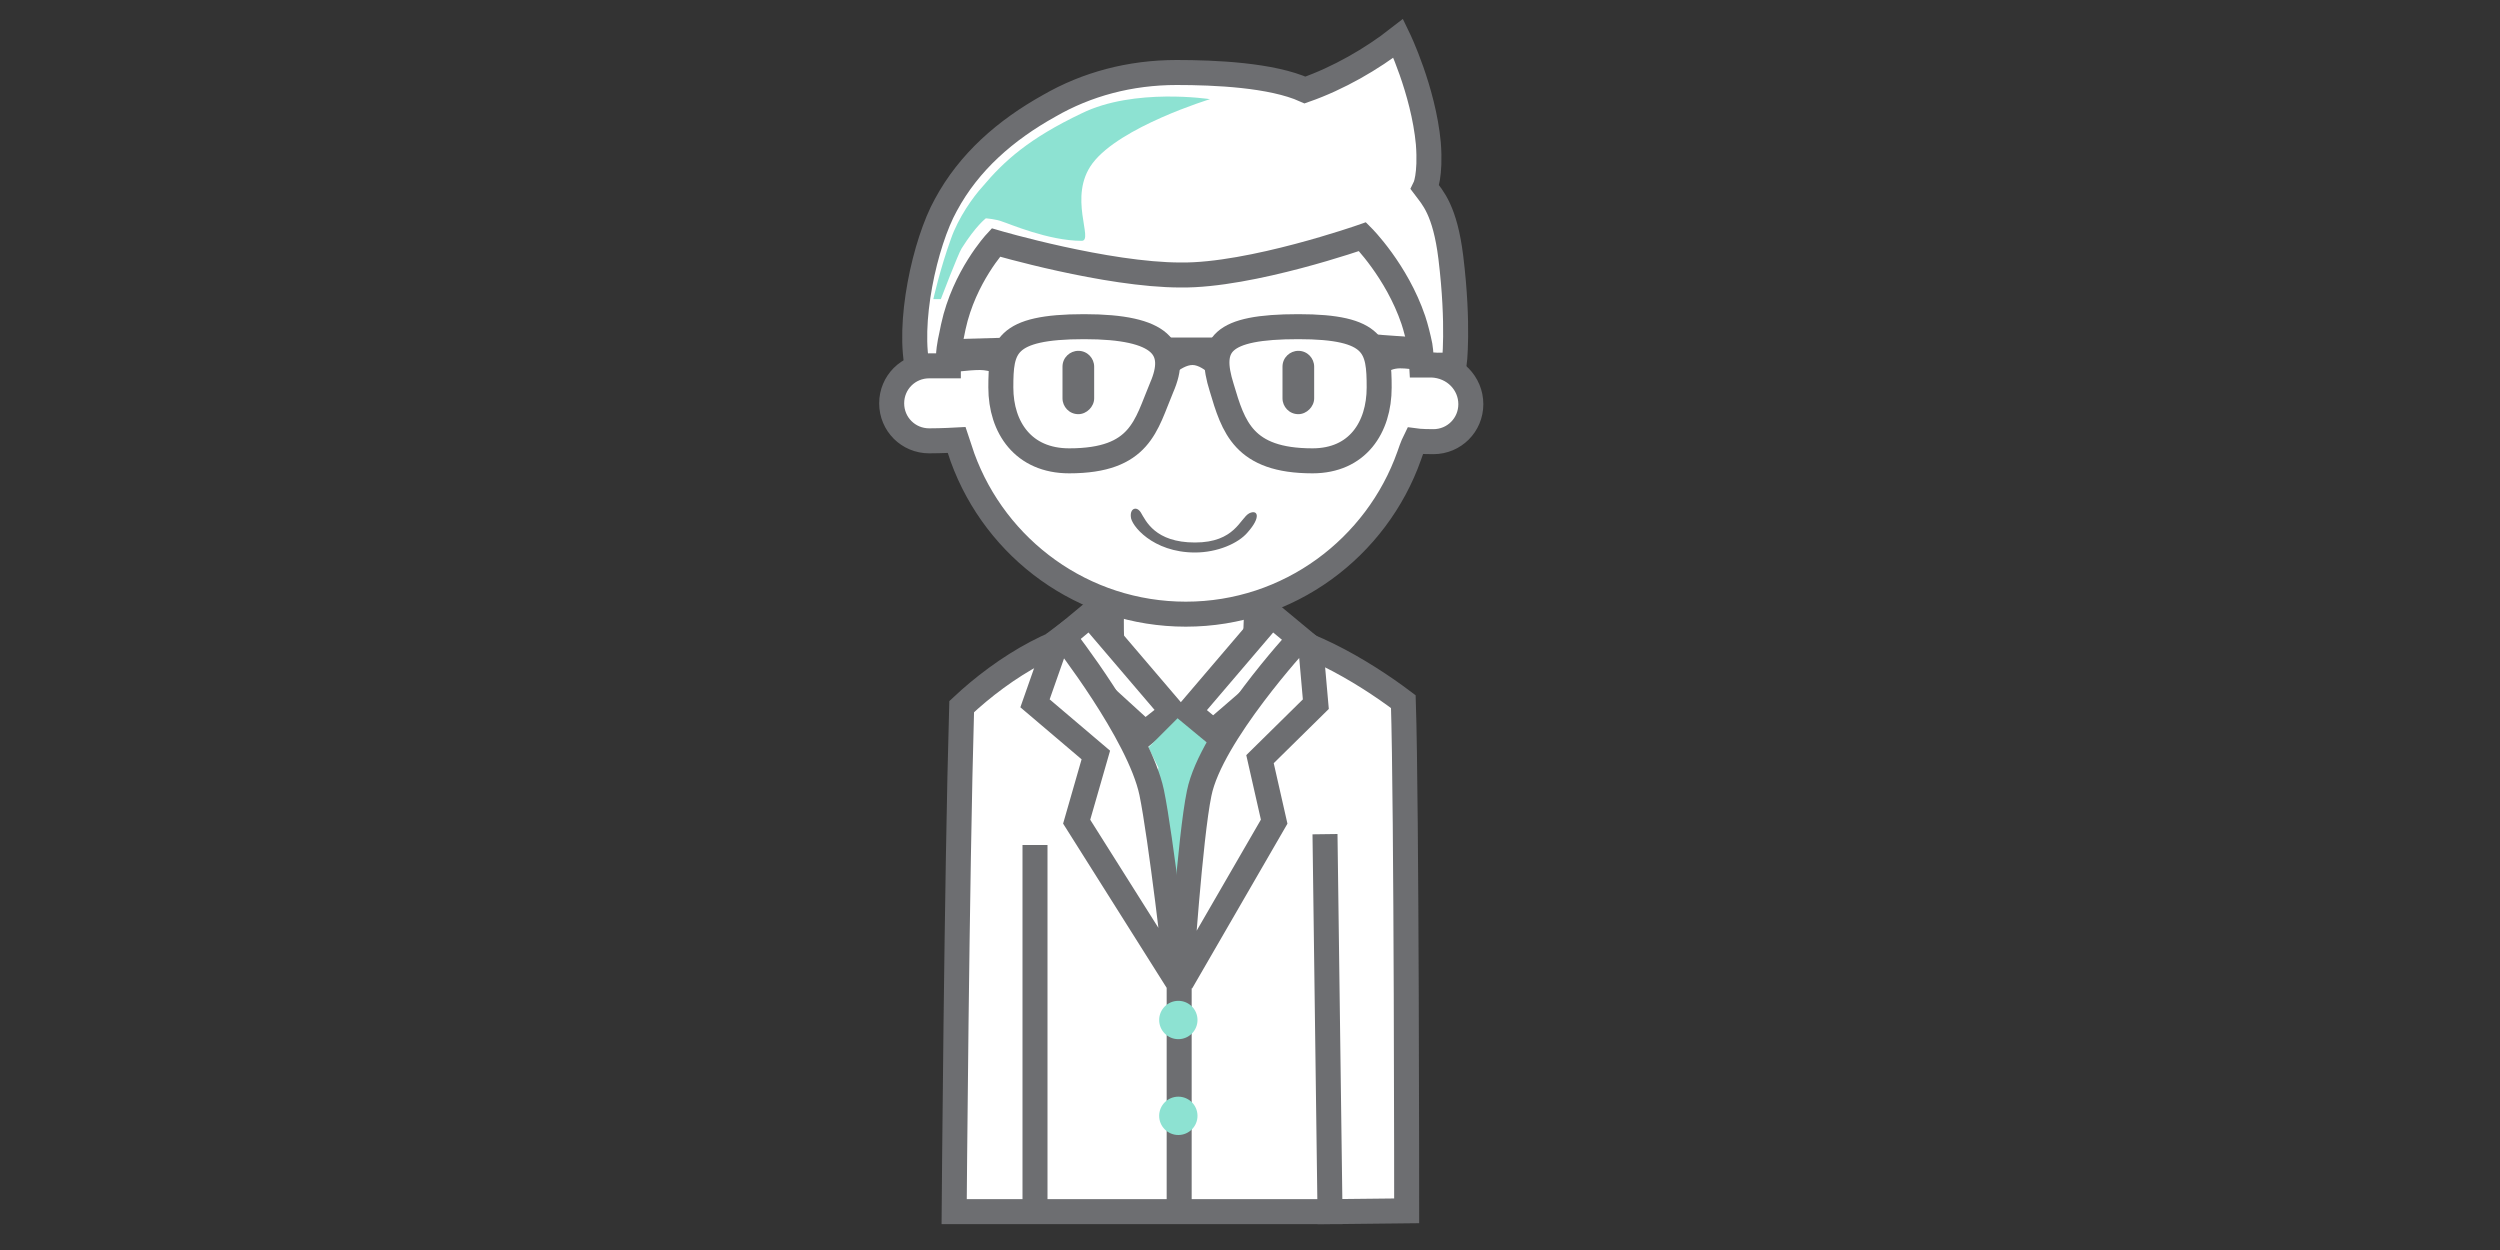 <?xml version="1.0" encoding="utf-8"?>
<!-- Generator: Adobe Illustrator 22.1.0, SVG Export Plug-In . SVG Version: 6.00 Build 0)  -->
<svg version="1.1" id="Layer_1" xmlns="http://www.w3.org/2000/svg" xmlns:xlink="http://www.w3.org/1999/xlink" x="0px" y="0px"
	 viewBox="0 0 300 150" style="enable-background:new 0 0 300 150;" xml:space="preserve">
<rect x="0" y="0" width="300" height="150" fill="#333333" stroke="none"/>
<style type="text/css">
	.st0{fill:#FFFFFF;stroke:#6D6E71;stroke-width:3;stroke-miterlimit:10;}
	.st1{fill:#8DE2D2;}
	.st2{fill:#6D6E71;}
	.st3{fill:none;stroke:#6D6E71;stroke-width:3;stroke-miterlimit:10;}
</style>
<g>
	<path class="st0" d="M134.7,75.4c-6.9,0-14.3,4.7-19.3,9.4c-0.6,20.4-0.9,60.6-0.9,60.6h9.7l0-44l0,44h35.4l-0.6-45.3l0.6,45.3
		l9.2-0.1c0,0,0-48.9-0.4-61.1c-4.9-3.7-12.8-8.4-18.7-8.4L134.7,75.4z"/>
	<path class="st0" d="M150.7,69.5c0,0,0.5,8.9-1.1,12.6c-1.4,3.3-4.5,5.2-6.8,5.2c-2.5,0-6.6-1.2-8.4-4.8
		c-1.7-3.6-0.8-13.2-0.8-13.2s4.7,2.3,8.1,2.3C145.2,71.6,150.7,69.5,150.7,69.5z"/>
	<g>
		<path class="st0" d="M174.5,43.8c0,0,0.6-4.7-0.4-12.9c-0.7-5.7-2.2-7.2-3.1-8.4c0,0,0.7-1.4,0.4-5.3c-0.6-6.4-3.6-12.6-3.6-12.6
			c-3.2,2.5-7.2,4.8-11.2,6.2c-4-1.8-10.8-2.1-15.4-2.1c-5.6,0-10.8,1.4-15.3,4c-5.2,2.9-9.6,6.7-12.4,11.9
			c-2.5,4.5-4.7,14.3-3.3,20L174.5,43.8z"/>
		<path class="st1" d="M129.8,13.6c6.3-3.1,15.4-1.7,15.4-1.7s-10.8,3.3-14.1,7.7c-3,4,0.2,9.3-1.3,9.3c-4,0-8.8-2.1-9.5-2.3
			c-0.7-0.3-2-0.4-2-0.4s-1.2,0.9-2.9,3.6c-0.4,0.6-2.5,6.1-2.5,6.1h-0.9c0,0,0.8-3.6,2.1-7.2c0.9-2.6,2.7-5.1,3.8-6.3
			C120.5,19.3,123.5,16.6,129.8,13.6z"/>
		<path class="st0" d="M176.5,48.5c0,2.5-2,4.5-4.5,4.5c-1.5,0-2.2-0.1-2.2-0.1s-0.3,0.6-0.7,1.8c-3.9,11-14.4,19-26.8,19
			c-12.3,0-22.8-7.8-26.8-18.8c-0.3-0.9-0.7-2.1-0.7-2.1s-1.8,0.1-3.3,0.1c-2.5,0-4.5-2-4.5-4.5c0-2.5,2-4.5,4.5-4.5
			c1.2,0,2.3,0,2.3,0s0-0.7,0-1c0.1-1.7,0.3-2.1,0.6-3.7c1.3-6,5.1-10.1,5.1-10.1s13.3,3.9,22.2,3.9c8.4,0.1,21.8-4.6,21.8-4.6
			s4.1,4.1,6.1,10c0.3,0.9,0.6,2.1,0.8,3.1c0.1,0.5,0.2,2.3,0.2,2.3s0,0,1.2,0C174.5,43.9,176.5,46,176.5,48.5z"/>
		<path class="st2" d="M129.4,49.7L129.4,49.7c-1.1,0-1.9-0.9-1.9-1.9V44c0-1.1,0.9-1.9,1.9-1.9h0c1.1,0,1.9,0.9,1.9,1.9v3.8
			C131.3,48.8,130.4,49.7,129.4,49.7z"/>
		<path class="st2" d="M155.8,49.7L155.8,49.7c-1.1,0-1.9-0.9-1.9-1.9V44c0-1.1,0.9-1.9,1.9-1.9l0,0c1.1,0,1.9,0.9,1.9,1.9v3.8
			C157.7,48.8,156.8,49.7,155.8,49.7z"/>
		<g>
			<path class="st2" d="M114.2,44.7c0,0,2-0.3,3.4-0.3c1.2,0,2.4,0.6,2.4,0.6l1.6-4.5l-7.4,0.2L114.2,44.7z"/>
			<path class="st2" d="M170.6,44.6c0,0-1.1-0.4-2.6-0.4c-1.5,0-2.3,1.1-2.3,1.1s0.3-1.2-0.9-2.8c-1.2-1.6-3-2.6-3-2.6l8.3,0.6
				L170.6,44.6z"/>
			<path class="st2" d="M146.4,46.1c0,0-1.9-2.3-3.3-2.3c-1.4,0-3.2,2-3.2,2s0.5-1,0.1-2.7c-0.3-1.7-1.2-2.6-1.2-2.6h8.6
				c0,0-0.7,0.8-1.3,2.4C145.7,44.5,146.4,46.1,146.4,46.1z"/>
			<path class="st3" d="M146.6,46.5c1.4,4.7,2.6,8.8,10.9,8.8c5.4,0,8-4,8-8.8s-0.4-7.3-9.7-7.3C146.4,39.2,145,41.4,146.6,46.5z"/>
			<path class="st3" d="M139.4,46.5c-1.9,4.5-2.5,8.8-11.1,8.8c-5.5,0-8.2-4-8.2-8.8s0.4-7.3,10-7.3
				C139.5,39.2,141.4,41.9,139.4,46.5z"/>
		</g>
		<path class="st2" d="M136.9,61.5c0.6,1,1.7,3.6,6.5,3.6s5.4-2.9,6.5-3.5c1-0.5,1.5,0.4-0.2,2.3c-1.1,1.3-3.6,2.4-6.3,2.4
			c-5.1,0-7.7-3.3-7.7-4.3C135.6,61,136.4,60.7,136.9,61.5z"/>
	</g>
	<polygon class="st0" points="140.7,85.4 137.4,88 126.1,77.7 130.8,73.8 	"/>
	<line class="st3" x1="141.5" y1="85" x2="141.5" y2="145.4"/>
	<polygon class="st1" points="145.2,89.4 143.9,92 144.7,106.4 141.5,110.4 138,106.4 139,92.1 137.8,89.7 141.5,86 	"/>
	<path class="st0" d="M129.2,98.6l2.3-8l-7.3-6.2l2.6-7.4l0.8-0.6c0,0,9.1,11.6,10.6,18.7c1.1,5.3,3,21.9,3,21.9h-0.4L129.2,98.6z"
		/>
	<polygon class="st0" points="142.7,85.4 145.6,87.8 157.3,77.7 152.6,73.8 	"/>
	<circle class="st1" cx="141.4" cy="122.4" r="2.3"/>
	<circle class="st1" cx="141.4" cy="133.9" r="2.3"/>
	<path class="st0" d="M152.9,98.6l-1.7-7.5l6.7-6.6l-0.6-6.8l-1.4-1c0,0-10.6,11.5-12,18.5c-1.1,5.3-2.2,21.9-2.2,21.9h0.5
		L152.9,98.6z"/>
</g>
</svg>

